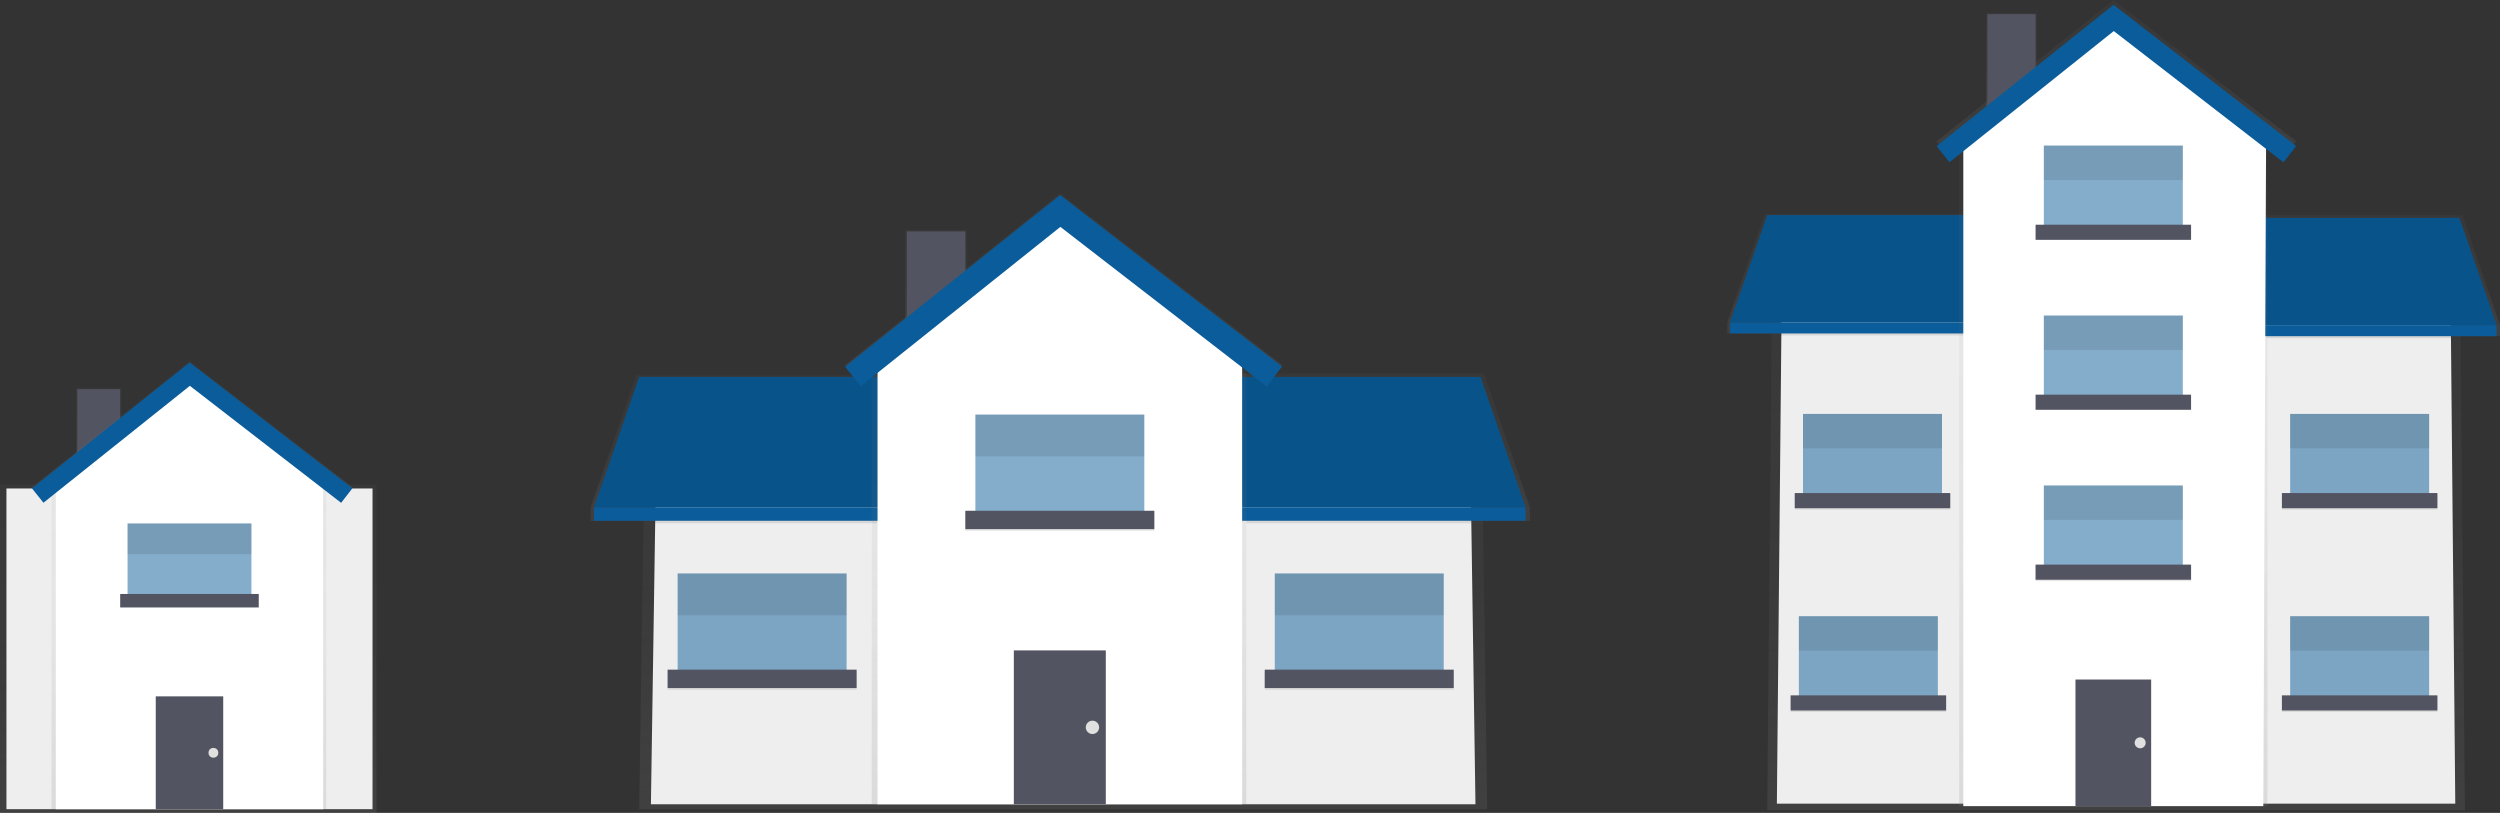 <svg xmlns="http://www.w3.org/2000/svg" xmlns:xlink="http://www.w3.org/1999/xlink" id="b54d9f7d-7ab4-45bd-9752-a171600aa4db" data-name="Layer 1" viewBox="0 0 868.66 282.45" class="injected-svg ClassicGrid__ImageFile-sc-td9pmq-4 fNAcXv grid_media"><rect x="0" y="0" width="868.66" height="282.45" fill="#333333" stroke="none"/><defs><linearGradient id="3e3b4f84-8398-4e97-bfa9-93b2936006f5-2841" x1="369.42" y1="281.2" x2="369.42" y2="129.23" gradientUnits="userSpaceOnUse"><stop offset="0" stop-color="gray" stop-opacity="0.25"></stop><stop offset="0.54" stop-color="gray" stop-opacity="0.12"></stop><stop offset="1" stop-color="gray" stop-opacity="0.1"></stop></linearGradient><linearGradient id="eba4e103-e776-48b6-9f55-897b2c643a10-2842" x1="325.25" y1="122.25" x2="325.25" y2="79.83" xlink:href="#3e3b4f84-8398-4e97-bfa9-93b2936006f5-2841"></linearGradient><linearGradient id="73968a21-755d-4562-8ffb-fae58a7b600b-2843" x1="260.16" y1="180.95" x2="260.16" y2="130.39" xlink:href="#3e3b4f84-8398-4e97-bfa9-93b2936006f5-2841"></linearGradient><linearGradient id="14122a6c-7f6c-4dde-aa69-0bfcca24829a-2844" x1="476.5" y1="180.95" x2="476.5" y2="129.81" xlink:href="#3e3b4f84-8398-4e97-bfa9-93b2936006f5-2841"></linearGradient><linearGradient id="8f9daf16-6dc3-4ab7-ad04-022195c1fcf8-2845" x1="369.54" y1="133.69" x2="369.54" y2="67.17" xlink:href="#3e3b4f84-8398-4e97-bfa9-93b2936006f5-2841"></linearGradient><linearGradient id="43b0b26d-914f-491d-a041-92999dbbe527-2846" x1="367.97" y1="279.46" x2="367.97" y2="118.77" xlink:href="#3e3b4f84-8398-4e97-bfa9-93b2936006f5-2841"></linearGradient><linearGradient id="ca618a97-ecd5-4224-86a7-e65b179fc7aa-2847" x1="65.41" y1="282.45" x2="65.41" y2="168.46" xlink:href="#3e3b4f84-8398-4e97-bfa9-93b2936006f5-2841"></linearGradient><linearGradient id="d4a136ba-2c16-48ed-b5ab-c1493b7a7acb-2848" x1="34.3" y1="165.9" x2="34.3" y2="134.79" xlink:href="#3e3b4f84-8398-4e97-bfa9-93b2936006f5-2841"></linearGradient><linearGradient id="ef61be1e-18fe-4bcb-9275-2f988f2bf512-2849" x1="65.62" y1="281.17" x2="65.62" y2="163.34" xlink:href="#3e3b4f84-8398-4e97-bfa9-93b2936006f5-2841"></linearGradient><linearGradient id="1512db09-687e-46a3-b6f1-2462e94a71e8-2850" x1="66.78" y1="174.29" x2="66.78" y2="125.51" xlink:href="#3e3b4f84-8398-4e97-bfa9-93b2936006f5-2841"></linearGradient><linearGradient id="6e74d349-ece4-41ce-9852-57f84313790d-2851" x1="735.26" y1="281.53" x2="735.26" y2="82.38" xlink:href="#3e3b4f84-8398-4e97-bfa9-93b2936006f5-2841"></linearGradient><linearGradient id="7cd06b92-268d-499d-ae65-d452a7b79361-2852" x1="698.92" y1="39.35" x2="698.92" y2="4.44" xlink:href="#3e3b4f84-8398-4e97-bfa9-93b2936006f5-2841"></linearGradient><linearGradient id="77f52eac-aca1-4508-ae87-71aaae06d074-2853" x1="645.37" y1="115.85" x2="645.37" y2="74.25" xlink:href="#3e3b4f84-8398-4e97-bfa9-93b2936006f5-2841"></linearGradient><linearGradient id="9b105c8a-2fbe-4f76-8808-d06d81c11f8b-2854" x1="823.36" y1="116.81" x2="823.36" y2="74.73" xlink:href="#3e3b4f84-8398-4e97-bfa9-93b2936006f5-2841"></linearGradient><linearGradient id="fcf7c80f-694e-4f22-8819-23d4fd4e8e1d-2855" x1="735.36" y1="54.73" x2="735.36" y2="0" xlink:href="#3e3b4f84-8398-4e97-bfa9-93b2936006f5-2841"></linearGradient><linearGradient id="2b4a4a05-21c6-45b7-b09c-f2c76655e0f6-2856" x1="734.3" y1="280.1" x2="734.3" y2="46.52" xlink:href="#3e3b4f84-8398-4e97-bfa9-93b2936006f5-2841"></linearGradient></defs><title>houses3</title><g opacity="0.7"><polygon points="516.75 281.2 222.09 281.2 224.13 143.18 308.4 129.23 427.54 129.23 514.71 139.11 516.75 281.2" fill="url(#3e3b4f84-8398-4e97-bfa9-93b2936006f5-2841)"></polygon></g><polygon points="512.67 279.46 226.17 279.46 228.21 144.92 308.67 130.97 428.99 130.97 510.63 140.85 512.67 279.46" fill="#eee"></polygon><g opacity="0.7"><rect x="314.5" y="79.83" width="21.5" height="42.43" fill="url(#eba4e103-e776-48b6-9f55-897b2c643a10-2842)"></rect></g><g opacity="0.7"><polygon points="314.49 176.25 314.49 130.39 221.1 130.39 205.24 176.25 205.24 180.95 315.08 180.95 315.08 176.25 314.49 176.25" fill="url(#73968a21-755d-4562-8ffb-fae58a7b600b-2843)"></polygon></g><polygon points="314.5 176.3 206.4 176.3 222.09 130.97 314.5 130.97 314.5 176.3" fill="#0a5c9a"></polygon><polygon points="314.5 176.3 206.4 176.3 222.09 130.97 314.5 130.97 314.5 176.3" opacity="0.1"></polygon><rect x="206.4" y="176.3" width="108.68" height="4.65" fill="#0a5c9a"></rect><g opacity="0.7"><polygon points="515.66 129.81 422.02 129.81 422.02 176.19 421.43 176.19 421.43 180.95 531.57 180.95 531.57 176.19 515.66 129.81" fill="url(#14122a6c-7f6c-4dde-aa69-0bfcca24829a-2844)"></polygon></g><polygon points="422.01 176.3 530.11 176.3 514.42 130.97 422.01 130.97 422.01 176.3" fill="#0a5c9a"></polygon><polygon points="422.01 176.3 530.11 176.3 514.42 130.97 422.01 130.97 422.01 176.3" opacity="0.1"></polygon><rect x="587.1" y="485.08" width="108.68" height="4.65" transform="translate(1117.21 666.03) rotate(-180)" fill="#0a5c9a"></rect><rect x="235.46" y="199.26" width="58.7" height="36.61" fill="#0a5c9a" opacity="0.5"></rect><rect x="231.97" y="233.26" width="65.67" height="6.39" opacity="0.1"></rect><rect x="231.97" y="232.68" width="65.67" height="6.39" fill="#535461"></rect><g opacity="0.1"><rect x="235.46" y="199.26" width="58.7" height="14.53"></rect></g><rect x="442.94" y="199.26" width="58.7" height="36.61" fill="#0a5c9a" opacity="0.5"></rect><rect x="439.45" y="233.26" width="65.67" height="6.39" opacity="0.1"></rect><rect x="439.45" y="232.68" width="65.67" height="6.39" fill="#535461"></rect><g opacity="0.1"><rect x="442.94" y="199.26" width="58.7" height="14.53"></rect></g><g opacity="0.7"><polygon points="440.13 133.69 368.44 78.25 299.06 133.65 293.62 126.84 368.36 67.17 445.46 126.8 440.13 133.69" fill="url(#8f9daf16-6dc3-4ab7-ad04-022195c1fcf8-2845)"></polygon></g><rect x="227.61" y="180.95" width="77.3" height="0.87" opacity="0.1"></rect><rect x="433.06" y="180.95" width="78.17" height="0.87" opacity="0.1"></rect><rect x="315.08" y="80.41" width="20.34" height="41.84" fill="#535461"></rect><g opacity="0.7"><polygon points="433.06 279.46 302.88 279.46 302.88 120.22 368.53 118.77 433.06 120.22 433.06 279.46" fill="url(#43b0b26d-914f-491d-a041-92999dbbe527-2846)"></polygon></g><polygon points="431.6 279.46 304.91 279.46 304.91 120.22 368.26 75.18 431.6 120.22 431.6 279.46" fill="#fff"></polygon><rect x="352.27" y="225.99" width="31.96" height="53.47" fill="#535461"></rect><rect x="335.42" y="178.05" width="65.67" height="6.39" opacity="0.1"></rect><rect x="338.91" y="144.05" width="58.7" height="36.61" fill="#0a5c9a" opacity="0.5"></rect><rect x="335.42" y="177.47" width="65.67" height="6.39" fill="#535461"></rect><g opacity="0.1"><rect x="338.91" y="144.05" width="58.7" height="14.53"></rect></g><polygon points="440.13 134.27 368.44 78.83 299.06 134.23 293.62 127.42 368.36 67.75 445.46 127.38 440.13 134.27" fill="#0a5c9a"></polygon><circle cx="379.59" cy="252.73" r="2.32" fill="#e0e0e0"></circle><g opacity="0.7"><rect y="168.46" width="130.82" height="113.99" fill="url(#ca618a97-ecd5-4224-86a7-e65b179fc7aa-2847)"></rect></g><rect x="2.24" y="169.73" width="127.2" height="111.43" fill="#eee"></rect><g opacity="0.7"><rect x="26.42" y="134.79" width="15.77" height="31.11" fill="url(#d4a136ba-2c16-48ed-b5ab-c1493b7a7acb-2848)"></rect></g><rect x="26.85" y="135.22" width="14.91" height="30.68" fill="#535461"></rect><g opacity="0.7"><polygon points="113.35 281.17 17.9 281.17 17.9 164.41 66.04 163.34 113.35 164.41 113.35 281.17" fill="url(#ef61be1e-18fe-4bcb-9275-2f988f2bf512-2849)"></polygon></g><polygon points="112.29 281.17 19.39 281.17 19.39 164.41 65.84 131.38 112.29 164.41 112.29 281.17" fill="#fff"></polygon><rect x="54.12" y="241.96" width="23.44" height="39.2" fill="#535461"></rect><rect x="44.32" y="181.88" width="43.04" height="26.85" fill="#0a5c9a" opacity="0.5"></rect><rect x="41.76" y="206.38" width="48.15" height="4.69" fill="#535461"></rect><g opacity="0.1"><rect x="44.32" y="181.88" width="43.04" height="10.65"></rect></g><g opacity="0.7"><polygon points="118.53 174.29 65.97 133.64 15.1 174.26 11.11 169.26 65.91 125.51 122.44 169.23 118.53 174.29" fill="url(#1512db09-687e-46a3-b6f1-2462e94a71e8-2850)"></polygon></g><polygon points="118.53 174.71 65.97 134.06 15.1 174.68 11.11 169.69 65.91 125.93 122.44 169.66 118.53 174.71" fill="#0a5c9a"></polygon><circle cx="74.15" cy="261.57" r="1.7" fill="#e0e0e0"></circle><g opacity="0.7"><polygon points="856.47 281.53 614.05 281.53 615.72 100.66 685.05 82.38 783.08 82.38 854.8 95.33 856.47 281.53" fill="url(#6e74d349-ece4-41ce-9852-57f84313790d-2851)"></polygon></g><polygon points="853.12 279.25 617.4 279.25 619.08 102.94 685.28 84.67 784.27 84.67 851.44 97.61 853.12 279.25" fill="#eee"></polygon><g opacity="0.7"><rect x="690.07" y="4.44" width="17.69" height="34.91" fill="url(#7cd06b92-268d-499d-ae65-d452a7b79361-2852)"></rect></g><g opacity="0.7"><polygon points="690.07 111.98 690.07 74.25 613.23 74.25 600.18 111.98 600.18 115.85 690.55 115.85 690.55 111.98 690.07 111.98" fill="url(#77f52eac-aca1-4508-ae87-71aaae06d074-2853)"></polygon></g><polygon points="690.07 112.03 601.14 112.03 614.05 74.73 690.07 74.73 690.07 112.03" fill="#0a5c9a"></polygon><polygon points="690.07 112.03 601.14 112.03 614.05 74.73 690.07 74.73 690.07 112.03" opacity="0.1"></polygon><rect x="601.14" y="112.03" width="89.42" height="3.83" fill="#0a5c9a"></rect><g opacity="0.7"><polygon points="855.58 74.73 778.54 74.73 778.54 112.89 778.05 112.89 778.05 116.81 868.66 116.81 868.66 112.89 855.58 74.73" fill="url(#9b105c8a-2fbe-4f76-8808-d06d81c11f8b-2854)"></polygon></g><polygon points="778.53 112.98 867.47 112.98 854.56 75.69 778.53 75.69 778.53 112.98" fill="#0a5c9a"></polygon><polygon points="778.53 112.98 867.47 112.98 854.56 75.69 778.53 75.69 778.53 112.98" opacity="0.1"></polygon><rect x="943.72" y="421.76" width="89.42" height="3.83" transform="translate(1811.19 538.57) rotate(-180)" fill="#0a5c9a"></rect><rect x="625.04" y="214.11" width="48.29" height="30.12" fill="#0a5c9a" opacity="0.5"></rect><rect x="622.18" y="242.08" width="54.03" height="5.26" opacity="0.1"></rect><rect x="622.18" y="241.61" width="54.03" height="5.26" fill="#535461"></rect><g opacity="0.1"><rect x="625.04" y="214.11" width="48.29" height="11.95"></rect></g><rect x="795.75" y="214.11" width="48.29" height="30.12" fill="#0a5c9a" opacity="0.5"></rect><rect x="792.88" y="242.08" width="54.03" height="5.26" opacity="0.1"></rect><rect x="792.88" y="241.61" width="54.03" height="5.26" fill="#535461"></rect><g opacity="0.1"><rect x="795.75" y="214.11" width="48.29" height="11.95"></rect></g><rect x="795.75" y="143.82" width="48.29" height="30.12" fill="#0a5c9a" opacity="0.5"></rect><rect x="792.88" y="171.8" width="54.03" height="5.26" opacity="0.1"></rect><rect x="792.88" y="171.32" width="54.03" height="5.26" fill="#535461"></rect><g opacity="0.1"><rect x="795.75" y="143.82" width="48.29" height="11.95"></rect></g><rect x="626.48" y="143.82" width="48.29" height="30.12" fill="#0a5c9a" opacity="0.5"></rect><rect x="623.61" y="171.8" width="54.03" height="5.26" opacity="0.1"></rect><rect x="623.61" y="171.32" width="54.03" height="5.26" fill="#535461"></rect><g opacity="0.1"><rect x="626.48" y="143.82" width="48.29" height="11.95"></rect></g><g opacity="0.7"><polygon points="793.43 54.73 734.46 9.12 677.37 54.7 672.89 49.1 734.39 0 797.82 49.06 793.43 54.73" fill="url(#fcf7c80f-694e-4f22-8819-23d4fd4e8e1d-2855)"></polygon></g><rect x="618.59" y="115.85" width="63.59" height="0.72" opacity="0.1"></rect><rect x="787.62" y="116.81" width="64.31" height="0.72" opacity="0.1"></rect><rect x="690.55" y="4.92" width="16.74" height="34.43" fill="#535461"></rect><g opacity="0.7"><polygon points="787.86 280.1 680.75 280.1 680.75 48.63 734.77 46.52 787.86 48.63 787.86 280.1" fill="url(#2b4a4a05-21c6-45b7-b09c-f2c76655e0f6-2856)"></polygon></g><polygon points="786.42 280.1 682.18 280.1 682.18 47.71 734.3 8.51 787.38 49.15 786.42 280.1" fill="#fff"></polygon><rect x="721.15" y="236.11" width="26.3" height="43.99" fill="#535461"></rect><rect x="707.29" y="196.66" width="54.03" height="5.26" opacity="0.1"></rect><rect x="710.16" y="168.69" width="48.29" height="30.12" fill="#0a5c9a" opacity="0.5"></rect><rect x="707.29" y="196.18" width="54.03" height="5.26" fill="#535461"></rect><g opacity="0.1"><rect x="710.16" y="168.69" width="48.29" height="11.95"></rect></g><rect x="710.16" y="109.64" width="48.29" height="30.12" fill="#0a5c9a" opacity="0.5"></rect><rect x="707.29" y="137.13" width="54.03" height="5.26" fill="#535461"></rect><g opacity="0.1"><rect x="710.16" y="109.64" width="48.29" height="11.95"></rect></g><rect x="710.16" y="50.58" width="48.29" height="30.12" fill="#0a5c9a" opacity="0.5"></rect><rect x="707.29" y="78.08" width="54.03" height="5.26" fill="#535461"></rect><g opacity="0.1"><rect x="710.16" y="50.58" width="48.29" height="11.95"></rect></g><polygon points="793.43 56.41 734.46 10.79 677.37 56.37 672.89 50.77 734.39 1.67 797.82 50.73 793.43 56.41" fill="#0a5c9a"></polygon><circle cx="743.63" cy="258.1" r="1.91" fill="#e0e0e0"></circle></svg>